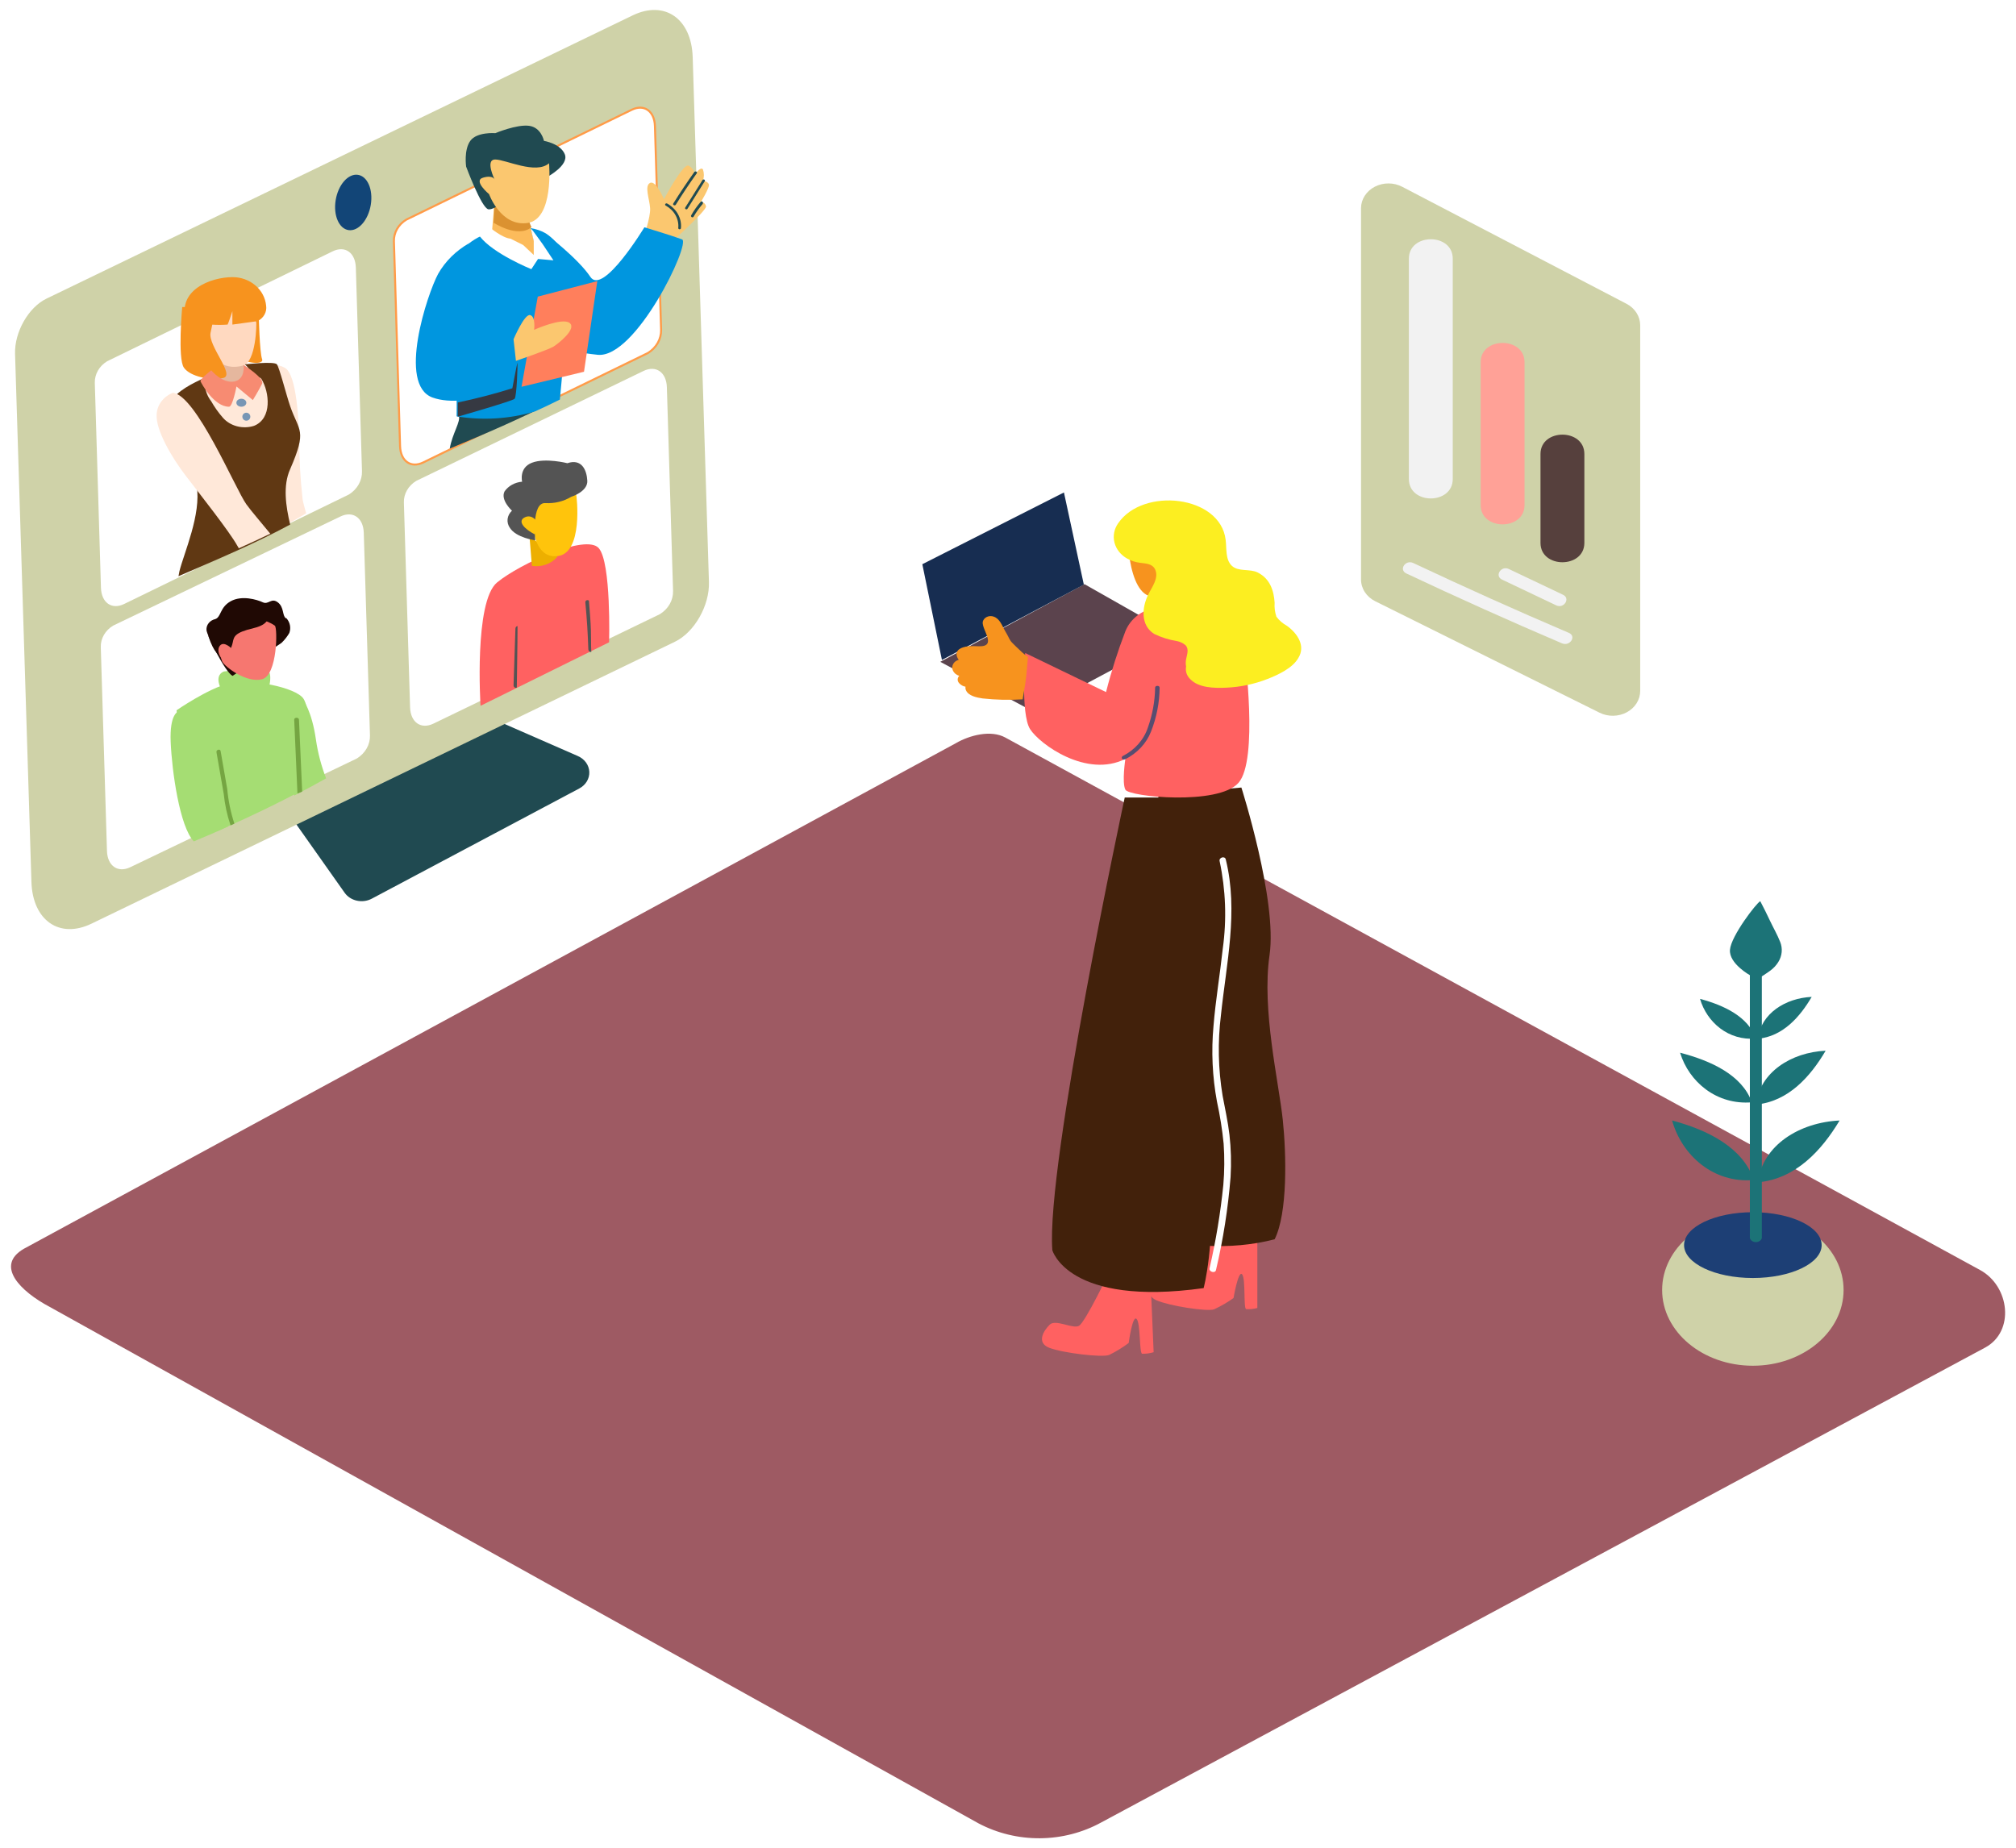 <svg width="1011" height="927" viewBox="0 0 1011 927" fill="none" xmlns="http://www.w3.org/2000/svg">
<g filter="url(#filter0_d)">
<path d="M240.896 355L284.811 374.212C286.465 374.936 287.872 376.056 288.88 377.454C289.887 378.851 290.458 380.471 290.53 382.141C290.603 383.811 290.174 385.468 289.29 386.933C288.406 388.398 287.101 389.616 285.514 390.456L181.436 445.743C179.186 446.94 176.515 447.3 173.981 446.747C171.447 446.194 169.246 444.771 167.837 442.776L142.538 406.957" fill="#204A51"/>
<path d="M485.714 909.524L19.983 650.513C5.16 642.686 -7.564 629.835 6.896 621.374L474.311 367.777C481.334 363.68 491.985 360.998 499.111 364.9L988.009 632.006C1002.83 640.101 1005.5 662.73 990.601 670.85L547.182 909.109C537.861 914.206 527.287 916.926 516.506 916.998C505.726 917.071 495.112 914.495 485.714 909.524Z" fill="#9E5A63"/>
<path d="M312.295 2.707C328.312 -5.019 341.789 4.353 342.377 23.682L350.525 286.897C350.897 298.723 343.245 312.139 333.455 316.881L40.842 458.293C24.825 466.019 11.348 456.647 10.76 437.318L2.55 172.485C2.209 161.551 9.273 149.139 18.35 144.76L312.295 2.707Z" fill="#CFD2A8"/>
<path d="M797.141 352.452L684.677 296.567C682.517 295.496 680.714 293.919 679.458 292.002C678.202 290.085 677.539 287.898 677.538 285.67V99.348C677.555 97.171 678.203 95.037 679.419 93.158C680.634 91.279 682.373 89.721 684.463 88.64C686.553 87.56 688.92 86.994 691.328 87C693.736 87.006 696.099 87.583 698.183 88.674L810.646 147.354C812.743 148.445 814.484 150.016 815.694 151.91C816.904 153.804 817.54 155.952 817.538 158.139V341.555C817.54 343.718 816.918 345.844 815.733 347.724C814.548 349.603 812.842 351.17 810.782 352.271C808.722 353.371 806.38 353.967 803.988 353.999C801.596 354.031 799.236 353.498 797.141 352.452Z" fill="#CFD2A8"/>
<path d="M789.538 222.708V267.292C789.538 280.222 767.538 280.25 767.538 267.292V222.708C767.538 209.778 789.538 209.75 789.538 222.708Z" fill="#56403D"/>
<path d="M759.538 176.665V248.314C759.538 261.215 737.538 261.243 737.538 248.314V176.665C737.538 163.792 759.538 163.764 759.538 176.665Z" fill="#FFA197"/>
<path d="M723.538 124.714V235.265C723.538 248.231 701.538 248.259 701.538 235.265V124.714C701.538 111.776 723.538 111.748 723.538 124.714Z" fill="#F2F2F2"/>
<path d="M751.645 280.378L778.851 293.316C782.699 295.14 779.279 300.448 775.431 298.624L748.225 285.686C744.377 283.833 747.797 278.553 751.645 280.378Z" fill="#F2F2F2"/>
<path d="M703.734 277.383C729.481 289.519 755.497 301.201 781.782 312.428C785.759 314.12 782.279 319.36 778.302 317.668C752.017 306.441 726.001 294.76 700.254 282.623C696.34 280.767 699.819 275.554 703.734 277.383Z" fill="#F2F2F2"/>
<path d="M874.038 680C899.167 680 919.538 662.987 919.538 642C919.538 621.013 899.167 604 874.038 604C848.909 604 828.538 621.013 828.538 642C828.538 662.987 848.909 680 874.038 680Z" fill="#CFD2A8"/>
<path d="M874.038 636C893.092 636 908.538 628.613 908.538 619.5C908.538 610.387 893.092 603 874.038 603C854.984 603 839.538 610.387 839.538 619.5C839.538 628.613 854.984 636 874.038 636Z" fill="#1D3F75"/>
<path d="M872.538 482.971V616.029C872.737 616.6 873.135 617.099 873.675 617.454C874.215 617.809 874.868 618 875.538 618C876.208 618 876.861 617.809 877.401 617.454C877.941 617.099 878.339 616.6 878.538 616.029V482.971C878.339 482.4 877.941 481.901 877.401 481.546C876.861 481.191 876.208 481 875.538 481C874.868 481 874.215 481.191 873.675 481.546C873.135 481.901 872.737 482.4 872.538 482.971Z" fill="#1C7377"/>
<path d="M886.823 477.468C887.764 475.944 888.331 474.271 888.491 472.551C888.651 470.831 888.4 469.101 887.753 467.468C886.343 463.859 884.323 460.388 882.656 456.862C880.989 453.336 879.451 450.223 877.752 447C875.957 447.771 863.103 464.41 862.558 471.38C862.013 478.35 872.719 484.217 872.719 484.217L875.925 485.98C876.502 486.311 882.079 482.344 882.72 481.876C884.403 480.646 885.796 479.149 886.823 477.468Z" fill="#1C7377"/>
<path d="M876.538 516C889.02 514.877 897.666 505.048 903.538 495C890.289 495.63 878.102 503.378 876.538 516Z" fill="#1C7377"/>
<path d="M875.538 515.897C871.729 504.934 859.53 499.194 847.538 496C850.99 507.749 861.791 517.089 875.538 515.897Z" fill="#1C7377"/>
<path d="M875.538 549C891.731 547.561 902.907 535.002 910.538 522C893.324 522.802 877.551 532.761 875.538 549Z" fill="#1C7377"/>
<path d="M873.538 547.876C868.648 534.162 852.988 527.013 837.538 523C842.038 537.697 855.898 549.338 873.538 547.876Z" fill="#1C7377"/>
<path d="M876.538 588C895.509 586.329 908.609 571.929 917.538 557C897.424 557.947 878.917 569.367 876.538 588Z" fill="#1C7377"/>
<path d="M874.538 586.845C868.951 570.383 851.11 561.648 833.538 557C838.494 574.638 854.444 588.637 874.538 586.845Z" fill="#1C7377"/>
<path d="M180.946 97.713C182.196 90.05 179.267 83.316 174.405 82.672C169.542 82.028 164.587 87.718 163.337 95.382C162.087 103.045 165.016 109.779 169.879 110.423C174.741 111.067 179.696 105.377 180.946 97.713Z" fill="#124577"/>
<path d="M165.742 254.043C171.957 251.063 177.178 254.684 177.426 262.148L180.534 363.864C180.594 366.136 180.021 368.387 178.865 370.41C177.709 372.433 176.007 374.166 173.915 375.45L60.333 429.957C54.118 432.937 48.897 429.316 48.648 421.852L45.541 319.496C45.493 317.385 46.037 315.297 47.123 313.424C48.209 311.55 49.802 309.951 51.756 308.773L165.742 254.043Z" fill="white"/>
<path d="M317.738 181.048C323.955 178.054 329.177 181.692 329.425 189.192L332.534 291.4C332.594 293.683 332.021 295.944 330.864 297.977C329.708 300.01 328.006 301.751 325.913 303.042L212.336 357.952C206.12 360.946 200.898 357.308 200.649 349.808L197.541 246.957C197.493 244.836 198.037 242.738 199.123 240.856C200.21 238.973 201.803 237.366 203.758 236.182L317.738 181.048Z" fill="white"/>
<path d="M161.851 121.048C168.02 118.054 173.202 121.692 173.449 129.191L176.534 231.382C176.594 233.665 176.024 235.926 174.877 237.959C173.73 239.992 172.041 241.732 169.964 243.023L57.223 297.952C51.054 300.946 45.872 297.308 45.626 289.809L42.541 186.974C42.494 184.854 43.034 182.756 44.111 180.874C45.189 178.992 46.77 177.385 48.71 176.201L161.851 121.048Z" fill="white"/>
<path d="M311.834 50.048C318.011 47.054 323.199 50.692 323.446 58.192L326.534 160.4C326.594 162.683 326.024 164.944 324.875 166.977C323.727 169.01 322.036 170.751 319.956 172.042L207.24 226.952C201.064 229.946 195.876 226.308 195.629 218.808L192.541 115.957C192.494 113.836 193.034 111.738 194.113 109.856C195.192 107.973 196.775 106.366 198.717 105.182L311.834 50.048Z" fill="white" stroke="#FF9B48" stroke-width="1.015" stroke-miterlimit="10"/>
<path d="M220.538 220C238.461 212.529 256.322 204.856 273.538 196L225.088 203.587C226.103 206.558 221.86 212.298 220.538 220Z" fill="#204A51"/>
<path d="M317.538 114.624C317.538 114.624 321.328 103.999 321.027 99.411C320.726 94.822 318.019 88.131 321.027 86.738C324.035 85.345 327.975 94.932 327.975 94.932C327.975 94.932 337.479 76.905 340.306 78.052C341.198 78.541 341.94 79.224 342.465 80.04C342.991 80.856 343.282 81.778 343.314 82.723C343.314 82.723 346.322 78.189 347.525 79.992C348.141 81.825 348.141 83.784 347.525 85.618C347.525 85.618 350.352 86.082 350.532 87.721C350.713 89.36 346.562 96.188 346.562 96.188C347.206 96.285 347.797 96.569 348.248 96.997C348.698 97.426 348.983 97.976 349.059 98.564C349.239 100.667 331.193 117 331.193 117" fill="#FBC76F"/>
<path d="M268.538 112.162C268.538 112.162 284.799 124.472 291.094 133.903C297.388 143.333 318.155 109 318.155 109C318.155 109 332.472 113.32 337.038 115.07C341.605 116.821 313.866 174.927 294.735 172.951C275.604 170.974 276.221 167.53 276.221 167.53" fill="#0096DF"/>
<path d="M223.982 203.826C237.067 205.992 250.555 205.151 263.175 201.385C267.373 199.514 271.57 197.521 275.767 195.407C278.16 170.964 279.954 146.492 276.995 121.937C276.968 121.741 276.968 121.543 276.995 121.347C275.224 117.659 272.376 114.461 268.747 112.086C259.681 106.614 244.854 109.28 236.07 113.433C233.963 114.452 231.989 115.676 230.184 117.082C220.393 145.454 224.454 174.724 223.982 203.826Z" fill="#0096DF"/>
<path d="M258.181 100.939L242.828 98L241.538 113.518C241.538 113.518 253.113 124.366 264.538 122.856L261.299 109.92C259.892 107.044 258.846 104.031 258.181 100.939Z" fill="#FCBB5B"/>
<path d="M259.233 102.494C254.028 100.4 248.557 98.891 242.943 98L242.538 106.707C242.538 106.707 254.468 114.599 261.538 108.982C260.578 106.879 259.807 104.709 259.233 102.494Z" fill="#DB9231"/>
<path d="M269.671 83.613C269.671 83.613 280.394 77.814 278.256 72.407C276.118 67.001 267.785 65.656 267.785 65.656C267.785 65.656 266.464 58.877 260.269 58.092C254.074 57.308 243.414 61.79 243.414 61.79C243.414 61.79 234.138 61.034 230.836 65.656C227.535 70.278 228.761 78.571 228.761 78.571C228.761 78.571 236.496 99.441 239.924 99.974C243.352 100.506 251.905 92.83 251.905 92.83" fill="#204A51"/>
<path d="M270.342 76.88C270.342 76.88 272.905 105.002 259.486 106.854C246.067 108.706 240.27 92.38 240.27 92.38C240.27 92.38 232.103 85.627 237.227 84.117C242.352 82.607 243.088 85.143 243.088 85.143C243.088 85.143 238.092 75 243.344 75C248.597 75 263.745 82.664 270.342 76.88Z" fill="#FBC76F"/>
<path d="M240.535 109C240.535 109 246.859 114.371 251.034 114.714L257.359 117.886L262.671 122.886V115.857C262.671 115.857 261.09 109.6 261.343 109.657C261.596 109.714 267.225 117.571 267.225 117.571L272.538 125.571L264.822 124.886L261.47 130C261.47 130 242.274 122.286 235.538 113.457L240.535 109Z" fill="white"/>
<path d="M343.244 81.199C339.536 86.41 335.999 91.705 332.631 97.084C332.19 97.787 333.444 98.378 333.885 97.703C337.231 92.323 340.768 87.028 344.498 81.818C344.553 81.683 344.551 81.538 344.492 81.405C344.433 81.272 344.32 81.159 344.173 81.087C344.026 81.014 343.854 80.986 343.685 81.007C343.515 81.027 343.36 81.095 343.244 81.199Z" fill="#204A51"/>
<path d="M347.306 85.292L338.621 99.141C338.225 99.778 339.352 100.362 339.749 99.725L348.433 85.876C348.89 85.213 347.732 84.629 347.306 85.292Z" fill="#204A51"/>
<path d="M346.39 96.228C344.562 98.342 342.95 100.631 341.576 103.062C341.523 103.216 341.526 103.384 341.582 103.536C341.638 103.689 341.746 103.817 341.886 103.9C342.026 103.983 342.19 104.016 342.351 103.993C342.513 103.969 342.661 103.891 342.771 103.772C344.085 101.478 345.622 99.318 347.359 97.324C347.94 96.518 346.971 95.551 346.39 96.228Z" fill="#204A51"/>
<path d="M329.554 97.077C328.801 96.71 328.111 97.753 328.863 98.12C330.97 99.292 332.672 100.967 333.78 102.958C334.888 104.949 335.358 107.177 335.138 109.394C335.138 109.555 335.209 109.709 335.335 109.823C335.462 109.936 335.633 110 335.812 110C335.991 110 336.163 109.936 336.289 109.823C336.416 109.709 336.487 109.555 336.487 109.394C336.714 106.966 336.185 104.528 334.961 102.353C333.737 100.179 331.865 98.352 329.554 97.077Z" fill="#204A51"/>
<path d="M230.219 117C223.623 120.791 218.272 126.092 214.718 132.356C209.293 142.398 194.165 187.992 211.928 194.391C229.692 200.789 260.538 186.045 260.538 186.045L258.771 161.787L232.141 165.209" fill="#0096DF"/>
<path d="M264.69 143.77C264.473 144.55 256.538 189 256.538 189L287.874 181.452L294.538 136L264.69 143.77Z" fill="#FF7F5C"/>
<path d="M252.538 165.168C252.538 165.168 258.017 152.243 260.88 153.035C263.743 153.827 262.85 160.417 262.85 160.417C262.85 160.417 276.949 154.081 280.673 156.994C284.398 159.908 275.04 167.317 272.516 168.873C269.992 170.428 253.739 176 253.739 176L252.538 165.168Z" fill="#FBC76F"/>
<path d="M224.569 196.872C233.821 194.94 242.956 192.561 251.937 189.743C251.937 189.743 254.394 176.579 254.519 177.01C254.643 177.442 254.176 193.911 253.057 195.032C251.937 196.153 224.538 204 224.538 204L224.569 196.872Z" fill="#363942"/>
<path d="M103.628 412C119.274 405.151 134.92 397.742 149.721 389.635C151.567 365.957 150.097 349.826 147.187 345.437C143.4 339.706 120.306 335.149 109.792 337.749C99.278 340.349 83.538 351.252 83.538 351.252C83.538 351.252 87.356 384.1 97.933 403.641C99.565 406.565 101.47 409.361 103.628 412Z" fill="#A5DD73"/>
<path d="M126.784 342.159C130.632 342.938 131.35 332.82 129.719 331.793C122.27 330.736 114.698 330.736 107.249 331.793C101.15 334.377 107.249 343 107.249 343" fill="#A5DD73"/>
<path d="M102.926 305.519C105.967 304.538 105.146 299.633 110.712 296.549C116.277 293.466 123.85 295.708 126.77 297.082C129.69 298.455 130.998 294.643 134.282 297.082C137.567 299.521 136.472 303.809 138.358 305.071H138.631C139.538 306.088 140.147 307.302 140.403 308.597C140.658 309.892 140.551 311.225 140.091 312.471C139.05 314.268 137.75 315.928 136.229 317.405L111.624 334C108.066 332.346 98.577 313.452 98.546 310.93C98.474 309.698 98.873 308.482 99.673 307.493C100.473 306.505 101.624 305.806 102.926 305.519Z" fill="#200904"/>
<path d="M132.834 308.813C134.244 309.834 134.183 333.638 126.43 335.679C118.677 337.72 107.768 329.473 106.451 326.797C105.133 324.122 103.111 309.062 106.052 307.214C108.994 305.366 124.224 302.662 132.834 308.813Z" fill="#F67770"/>
<path d="M129.228 302.687C129.228 302.687 131.785 307.772 122.218 310.032C112.651 312.292 112.335 314.229 111.704 317.297C110.504 323.027 104.82 330.292 99.547 314.175C99.295 313.395 104.283 301.261 111.672 299.404C119.061 297.548 129.228 302.687 129.228 302.687Z" fill="#200904"/>
<path d="M111.538 320.648C111.538 320.648 107.408 316.178 105.275 318.854C103.143 321.53 105.952 326.735 109.676 328" fill="#F67770"/>
<path d="M158.538 385.392C156.106 379.087 154.399 372.588 153.441 365.991C151.377 351.495 146.99 346 146.99 346L138.538 370.813C138.634 378.67 140.002 386.475 142.603 394C147.957 391.234 153.269 388.364 158.538 385.392Z" fill="#A5DD73"/>
<path d="M109.538 409.472L106.475 406.715C106.475 406.715 101.116 342.742 84.455 351.897C84.455 351.897 79.983 352.751 80.596 367.2C81.208 381.649 85.067 409.665 92.203 417C98.063 414.592 103.841 412.083 109.538 409.472Z" fill="#A5DD73"/>
<path d="M146.538 392.042L144.939 356.002C144.939 354.666 142.473 354.666 142.539 356.002L144.172 393L146.538 392.042Z" fill="#75A542"/>
<path d="M110.628 409L112.538 408.107C110.695 402.452 109.494 396.632 108.956 390.742L105.642 371.73C105.433 370.446 103.344 371.004 103.553 372.26L107.195 393.171C107.739 398.546 108.889 403.852 110.628 409Z" fill="#75A542"/>
<path d="M513.406 352L466.538 326.955L538.872 288L584.538 313.914L513.406 352Z" fill="#5B434D"/>
<path d="M467.367 326L457.538 277.984L528.556 242L538.538 288.238L467.367 326Z" fill="#172D51"/>
<path d="M551.786 631.611C551.786 632.179 539.212 658.317 536.068 659.991C532.925 661.666 524.406 656.501 521.42 659.395C518.434 662.29 514.536 668.42 521.2 671.003C527.864 673.585 547.668 675.998 551.251 674.579C554.716 672.872 557.99 670.867 561.027 668.591C561.027 668.591 562.882 654.571 564.956 656.501C567.031 658.43 566.277 673.529 567.754 673.983C569.718 674.045 571.677 673.785 573.538 673.217L571.652 629" fill="#FF6161"/>
<path d="M605.868 608.977C605.868 609.514 592.562 635.136 589.73 636.661C586.898 638.186 578.586 632.819 575.571 635.616C572.557 638.412 568.568 644.373 574.932 647.17C581.296 649.966 600.357 652.989 603.889 651.689C607.316 650.102 610.569 648.21 613.602 646.04C613.602 646.04 615.947 632.141 617.865 634.119C619.783 636.096 618.504 651.068 619.905 651.605C621.804 651.734 623.713 651.542 625.538 651.04V607" fill="#FF6161"/>
<path d="M559.041 395C559.041 395 519.443 579.359 522.732 622.041C522.732 622.041 530.572 650.561 598.609 641.063C598.609 641.063 604.481 619.667 601.868 583.409C599.255 547.152 592.06 395 592.06 395H559.041Z" fill="#42210B"/>
<path d="M565.538 613.666L575.97 393.635L617.54 390C617.54 390 635.655 446.699 631.658 474.071C627.66 501.442 636.311 537.732 638.31 556.771C640.091 573.854 640.809 603.378 634.219 616.574C611.919 622.361 587.745 620.432 565.538 613.666Z" fill="#42210B"/>
<path d="M601.568 631.146C604.761 617.324 607.071 603.348 608.488 589.286C609.068 582.415 609.12 575.515 608.643 568.637C607.941 561.547 606.822 554.495 605.292 547.511C602.978 534.998 602.395 522.274 603.554 509.631C604.609 496.63 606.812 483.742 608.209 470.769C610.235 456.169 609.701 441.371 606.626 426.921C606.161 425.043 609.357 424.119 609.729 426.136C616.121 452.053 609.977 478.306 607.278 504.251C605.624 517.657 605.906 531.201 608.116 544.541C609.326 551.07 610.784 557.542 611.56 564.154C612.352 571.201 612.538 578.292 612.118 585.364C610.865 601.057 608.419 616.653 604.795 632.042C604.361 633.808 601.196 632.911 601.568 631.146Z" fill="white"/>
<path d="M585.652 297C581.751 298.22 564.814 298.22 559.364 311.615C555.517 321.617 552.281 331.801 549.673 342.12L509.142 322.541C509.142 322.541 506.727 353.046 511.557 360.672C516.387 368.298 539.981 385.409 559.364 375.619C559.364 375.619 557.537 387.461 559.364 391.066C561.191 394.671 605.809 399.053 616.027 387.71C626.245 376.368 619.124 322.541 619.124 322.541" fill="#FF6161"/>
<path d="M509.183 337.744C509.845 333.328 510.034 328.885 510.538 324.47C509.13 323.54 507.831 322.485 506.663 321.32C505.246 320.026 503.891 318.705 502.568 317.355C501.245 316.005 500.836 314.542 499.922 312.996L498.882 311.196C497.591 308.918 496.425 305.318 493.338 304.278C492.785 304.072 492.187 303.978 491.589 304.004C490.99 304.03 490.405 304.175 489.877 304.429C489.349 304.682 488.891 305.037 488.536 305.468C488.181 305.899 487.938 306.396 487.825 306.921C487.321 310.915 495.26 319.379 485.872 319.155C484.111 319.036 482.342 319.036 480.58 319.155C476.989 319.548 473.681 321.067 475.004 324.554C475.19 325.045 475.455 325.51 475.792 325.932C475.179 326.093 474.612 326.368 474.127 326.738C473.641 327.109 473.249 327.566 472.976 328.081C472.702 328.596 472.553 329.157 472.539 329.727C472.525 330.297 472.646 330.863 472.894 331.388C473.184 331.993 473.616 332.536 474.158 332.982C474.701 333.428 475.344 333.767 476.044 333.975C475.539 334.488 475.26 335.148 475.26 335.831C475.26 336.514 475.539 337.174 476.044 337.687C476.824 338.588 477.943 339.208 479.194 339.431C479.096 340.029 479.172 340.639 479.414 341.203C480.611 344.015 484.801 344.887 487.762 345.309C494.419 346.042 501.14 346.192 507.829 345.758C508.238 343.171 508.774 340.471 509.183 337.744Z" fill="#F7931E"/>
<path d="M561.888 253.616C559.326 254.991 559.451 289.519 570.946 293.785C585.94 299.4 597.997 284.185 599.402 276.045C600.808 267.904 591.5 237.559 561.888 253.616Z" fill="#F7931E"/>
<path d="M640.437 308.915C638.314 307.751 636.497 306.187 635.113 304.331C634.341 302.061 634.035 299.684 634.21 297.315C633.837 291.501 632.062 285.352 625.773 282.165C621.756 280.125 616.09 281.913 612.758 278.783C609.427 275.652 610.205 270.034 609.645 265.729C606.936 243.367 568.205 239.175 555.72 257.483C554.72 258.913 554.046 260.507 553.734 262.172C553.423 263.837 553.482 265.541 553.908 267.185C554.333 268.83 555.117 270.382 556.213 271.754C557.31 273.126 558.698 274.289 560.297 275.177C562.185 276.257 564.308 276.962 566.524 277.245C569.637 277.693 572.751 277.609 574.276 280.572C576.331 285.016 572.533 289.6 570.665 293.542C567.738 299.691 566.835 308.496 573.778 312.94C577.316 314.674 581.143 315.882 585.111 316.518C586.775 316.831 588.307 317.557 589.532 318.615C591.431 320.627 590.217 323.395 589.812 325.659C589.578 326.861 589.578 328.09 589.812 329.293C589.588 330.429 589.662 331.598 590.029 332.704C590.397 333.811 591.048 334.825 591.929 335.666C596.133 340.026 603.885 340.194 609.988 339.914C617.072 339.596 624.034 338.128 630.536 335.582C636.234 333.374 643.301 329.991 646.104 325.016C649.777 319.062 645.854 312.857 640.437 308.915Z" fill="#FCEE21"/>
<path opacity="0.7" d="M574.277 339.896C574.183 346.708 572.953 353.468 570.628 359.951C568.645 366.01 564.112 371.132 557.995 374.227C557.769 374.371 557.614 374.587 557.559 374.831C557.505 375.075 557.556 375.328 557.702 375.54C557.848 375.751 558.079 375.904 558.346 375.968C558.613 376.031 558.898 376.001 559.141 375.882C565.258 372.836 569.916 367.871 572.226 361.933C575.018 354.854 576.475 347.406 576.538 339.896C576.538 338.701 574.307 338.701 574.277 339.896Z" fill="#124577"/>
<path d="M117.168 175.344L117.538 187.494C117.538 187.494 106.246 192.15 100.538 190.731V171" fill="#E5B79E"/>
<path d="M124.764 153C124.764 153 125.161 171.693 126.452 175.177C127.744 178.662 114.035 176.96 113.538 171.693" fill="#F7931E"/>
<path d="M123.488 156.622C123.706 157.231 123.488 176.516 116.855 178.37C106.391 181.275 100.069 173.528 96.893 167.551C93.716 161.575 95.74 144.199 107.107 143.092C118.474 141.985 121.464 151.116 123.488 156.622Z" fill="#FFD9C0"/>
<path d="M124.108 156.076C125.611 155.361 126.838 154.23 127.618 152.839C128.398 151.449 128.693 149.869 128.461 148.316C128.098 144.41 126.168 140.772 123.052 138.121C119.936 135.47 115.862 134 111.633 134C100.795 134 83.442 140.442 88.413 156.362C93.693 173.37 102.123 174 102.123 174C102.123 174 98.078 164.837 99.035 160.342C99.992 155.847 101.289 151.38 101.289 151.752C101.289 152.125 100.98 157.794 100.98 157.794C103.693 158.005 106.42 158.005 109.132 157.794C109.472 157.364 111.541 151.065 111.541 151.065V157.794L124.108 156.076Z" fill="#F7931E"/>
<path d="M99.538 162.502C99.538 162.502 97.747 154.491 94.44 156.253C91.133 158.016 91.925 164.264 98.505 166" fill="#FFD9C0"/>
<path d="M86.375 149C86.375 149 84.012 174.845 87.228 179.411C90.444 183.977 100.684 185.93 106.919 184.58C113.155 183.231 99.273 168.499 100.585 161.923C101.898 155.346 103.572 149 103.572 149" fill="#F7931E"/>
<path d="M148.538 252.471C147.76 249.681 147.101 247.365 146.772 245.551C145.62 235.355 145.041 225.11 145.036 214.858C144.797 208.05 144.048 182.351 137.643 179.366C135.95 178.471 134.037 178 132.09 178C130.144 178 128.231 178.471 126.538 179.366V197.614C126.538 197.614 132.375 234.306 136.984 259C140.905 256.935 144.767 254.759 148.538 252.471Z" fill="#FFE8D9"/>
<path d="M97.28 187.986L105.274 186.159C105.329 186.498 105.49 186.815 105.738 187.074C105.986 187.333 106.31 187.522 106.673 187.62C108.622 188.172 110.719 188.114 112.626 187.456C114.533 186.798 116.14 185.579 117.186 183.995C117.222 183.79 117.222 183.582 117.186 183.377L123.189 182C122.847 182.787 133.018 185.091 132.52 193.465C132.023 201.84 132.52 210.748 125.771 211.956C121.319 212.695 116.798 213.043 112.272 212.996L100.141 204.959L95.538 194.533L97.28 187.986Z" fill="#FFE8D9"/>
<path d="M84.98 281.517C84.823 282.194 84.667 283.041 84.511 284C103.406 275.817 122.52 267.804 140.509 258.098C138.323 248.872 136.793 238.545 140.509 230.306C149.161 210.385 144.944 211.57 140.509 198.704C138.729 193.654 135.138 179.405 133.857 177.74C132.577 176.075 117.773 177.74 117.773 177.74C119.218 178.983 120.347 180.494 121.083 182.17C121.14 182.393 121.14 182.624 121.083 182.847H121.271C121.47 182.952 121.649 183.085 121.802 183.242L121.989 183.411L122.395 183.976L123.02 184.766C123.236 184.573 123.498 184.428 123.786 184.34C124.073 184.253 124.379 184.226 124.68 184.261C124.981 184.297 125.269 184.393 125.523 184.544C125.776 184.695 125.988 184.896 126.143 185.132C130.109 191.65 131.608 204.883 122.395 208.58C119.648 209.46 116.666 209.541 113.865 208.812C111.065 208.084 108.587 206.582 106.779 204.517C104.529 201.94 102.563 199.171 100.908 196.249C98.904 193.668 97.816 190.598 97.785 187.446C97.803 187.091 97.933 186.749 98.16 186.459C98.387 186.169 98.701 185.944 99.065 185.81C98.815 185.33 98.534 184.907 98.284 184.427C98.281 184.361 98.281 184.295 98.284 184.229C91.476 187.192 83.637 191.171 80.513 196.588C75.516 205.278 91.226 224.493 93.631 238.686C96.036 252.878 87.197 272.488 84.98 281.517Z" fill="#603813"/>
<path d="M117.09 178C117.09 178 127.791 184.616 126.416 187.493C125.042 190.37 121.802 195.663 121.802 195.663L113.588 188.845C113.588 188.845 111.69 199 109.858 199C102.266 199 95.95 187.234 95.557 186.227C95.165 185.221 100.924 180.733 100.924 180.733C100.924 180.733 106.585 187.493 112.443 186.342C118.301 185.192 117.09 178 117.09 178Z" fill="#F78B72"/>
<path d="M116.038 195C116.701 195 117.337 195.211 117.806 195.586C118.275 195.961 118.538 196.47 118.538 197C118.538 197.53 118.275 198.039 117.806 198.414C117.337 198.789 116.701 199 116.038 199C115.375 199 114.739 198.789 114.27 198.414C113.801 198.039 113.538 197.53 113.538 197C113.538 196.47 113.801 195.961 114.27 195.586C114.739 195.211 115.375 195 116.038 195Z" fill="#7896B5"/>
<path d="M118.538 202C119.069 202 119.577 202.211 119.952 202.586C120.327 202.961 120.538 203.47 120.538 204C120.538 204.53 120.327 205.039 119.952 205.414C119.577 205.789 119.069 206 118.538 206C118.008 206 117.499 205.789 117.124 205.414C116.749 205.039 116.538 204.53 116.538 204C116.538 203.47 116.749 202.961 117.124 202.586C117.499 202.211 118.008 202 118.538 202Z" fill="#7896B5"/>
<path d="M114.016 268.711C114.236 269.131 114.52 269.58 114.773 270C120.038 267.646 125.272 265.207 130.538 262.685C125.998 257.079 121.079 251.474 118.525 247.914C113.07 240.291 93.3 192.925 81.633 192C79.277 192.982 77.274 194.526 75.849 196.462C74.423 198.397 73.631 200.646 73.561 202.959C73.057 210.47 80.845 224.119 88.129 233.593C95.412 243.066 110.011 261.536 114.016 268.711Z" fill="#FFE8D9"/>
<path d="M235.985 349C235.985 349 232.631 296.666 244.308 287.11C255.985 277.554 288.873 262.717 295.24 269.898C301.606 277.079 300.457 317.147 300.457 317.147" fill="#FF6161"/>
<path d="M260.538 264L261.73 278.829C264.094 279.196 266.519 278.969 268.764 278.171C271.01 277.373 272.999 276.03 274.538 274.275" fill="#EDAF00"/>
<path d="M283.916 242.831C284.248 243.845 287.595 272.654 274.476 273.942C261.357 275.231 261.599 254.535 261.538 248.231C261.478 241.926 280.388 231.976 283.916 242.831Z" fill="#FFC40C"/>
<path d="M281.415 244.196C281.415 244.196 289.817 241.617 289.531 236.124C289.244 230.631 286.635 224.914 279.537 227.324C279.537 227.324 268.524 224.521 261.808 227.072C255.093 229.622 256.843 236.601 256.843 236.601C255.043 236.751 253.309 237.271 251.778 238.118C250.247 238.964 248.962 240.115 248.027 241.477C245.83 245.793 251.751 251.146 251.751 251.146C250.517 252.275 249.744 253.732 249.554 255.29C249.363 256.847 249.767 258.417 250.7 259.75C253.883 264.767 263.432 266 263.432 266C263.432 266 261.363 246.774 268.556 247.335C273.121 247.591 277.651 246.485 281.415 244.196Z" fill="#545454"/>
<path d="M265.538 258.587C265.538 258.587 262.744 252.415 258.349 254.39C253.953 256.365 258.349 260.562 263.153 263" fill="#FFC40C"/>
<path d="M254.538 309C254.25 309.034 253.983 309.183 253.787 309.421C253.592 309.658 253.481 309.967 253.477 310.289L252.539 338.655C252.531 338.874 252.573 339.092 252.661 339.288C252.749 339.485 252.881 339.652 253.045 339.776C253.208 339.9 253.396 339.975 253.593 339.995C253.79 340.015 253.987 339.978 254.168 339.889C254.267 329.575 254.538 319.287 254.538 309Z" fill="#545454"/>
<path d="M291.345 311.393C291.2 306.338 290.718 301.283 290.332 296.228C289.584 295.717 288.426 296.066 288.547 297.276C289.303 305.056 289.801 312.863 290.042 320.697C290.048 320.897 290.094 321.094 290.176 321.272C290.259 321.45 290.376 321.606 290.519 321.727C290.663 321.848 290.829 321.932 291.005 321.972C291.181 322.013 291.363 322.009 291.538 321.961C291.345 318.465 291.466 314.969 291.345 311.393Z" fill="#545454"/>
</g>
<defs>
<filter id="filter0_d" x="0.538" y="0" width="1010" height="927" filterUnits="userSpaceOnUse" color-interpolation-filters="sRGB">
<feFlood flood-opacity="0" result="BackgroundImageFix"/>
<feColorMatrix in="SourceAlpha" type="matrix" values="0 0 0 0 0 0 0 0 0 0 0 0 0 0 0 0 0 0 127 0" result="hardAlpha"/>
<feOffset dx="5" dy="5"/>
<feGaussianBlur stdDeviation="2.5"/>
<feColorMatrix type="matrix" values="0 0 0 0 0 0 0 0 0 0 0 0 0 0 0 0 0 0 0.25 0"/>
<feBlend mode="normal" in2="BackgroundImageFix" result="effect1_dropShadow"/>
<feBlend mode="normal" in="SourceGraphic" in2="effect1_dropShadow" result="shape"/>
</filter>
</defs>
</svg>
